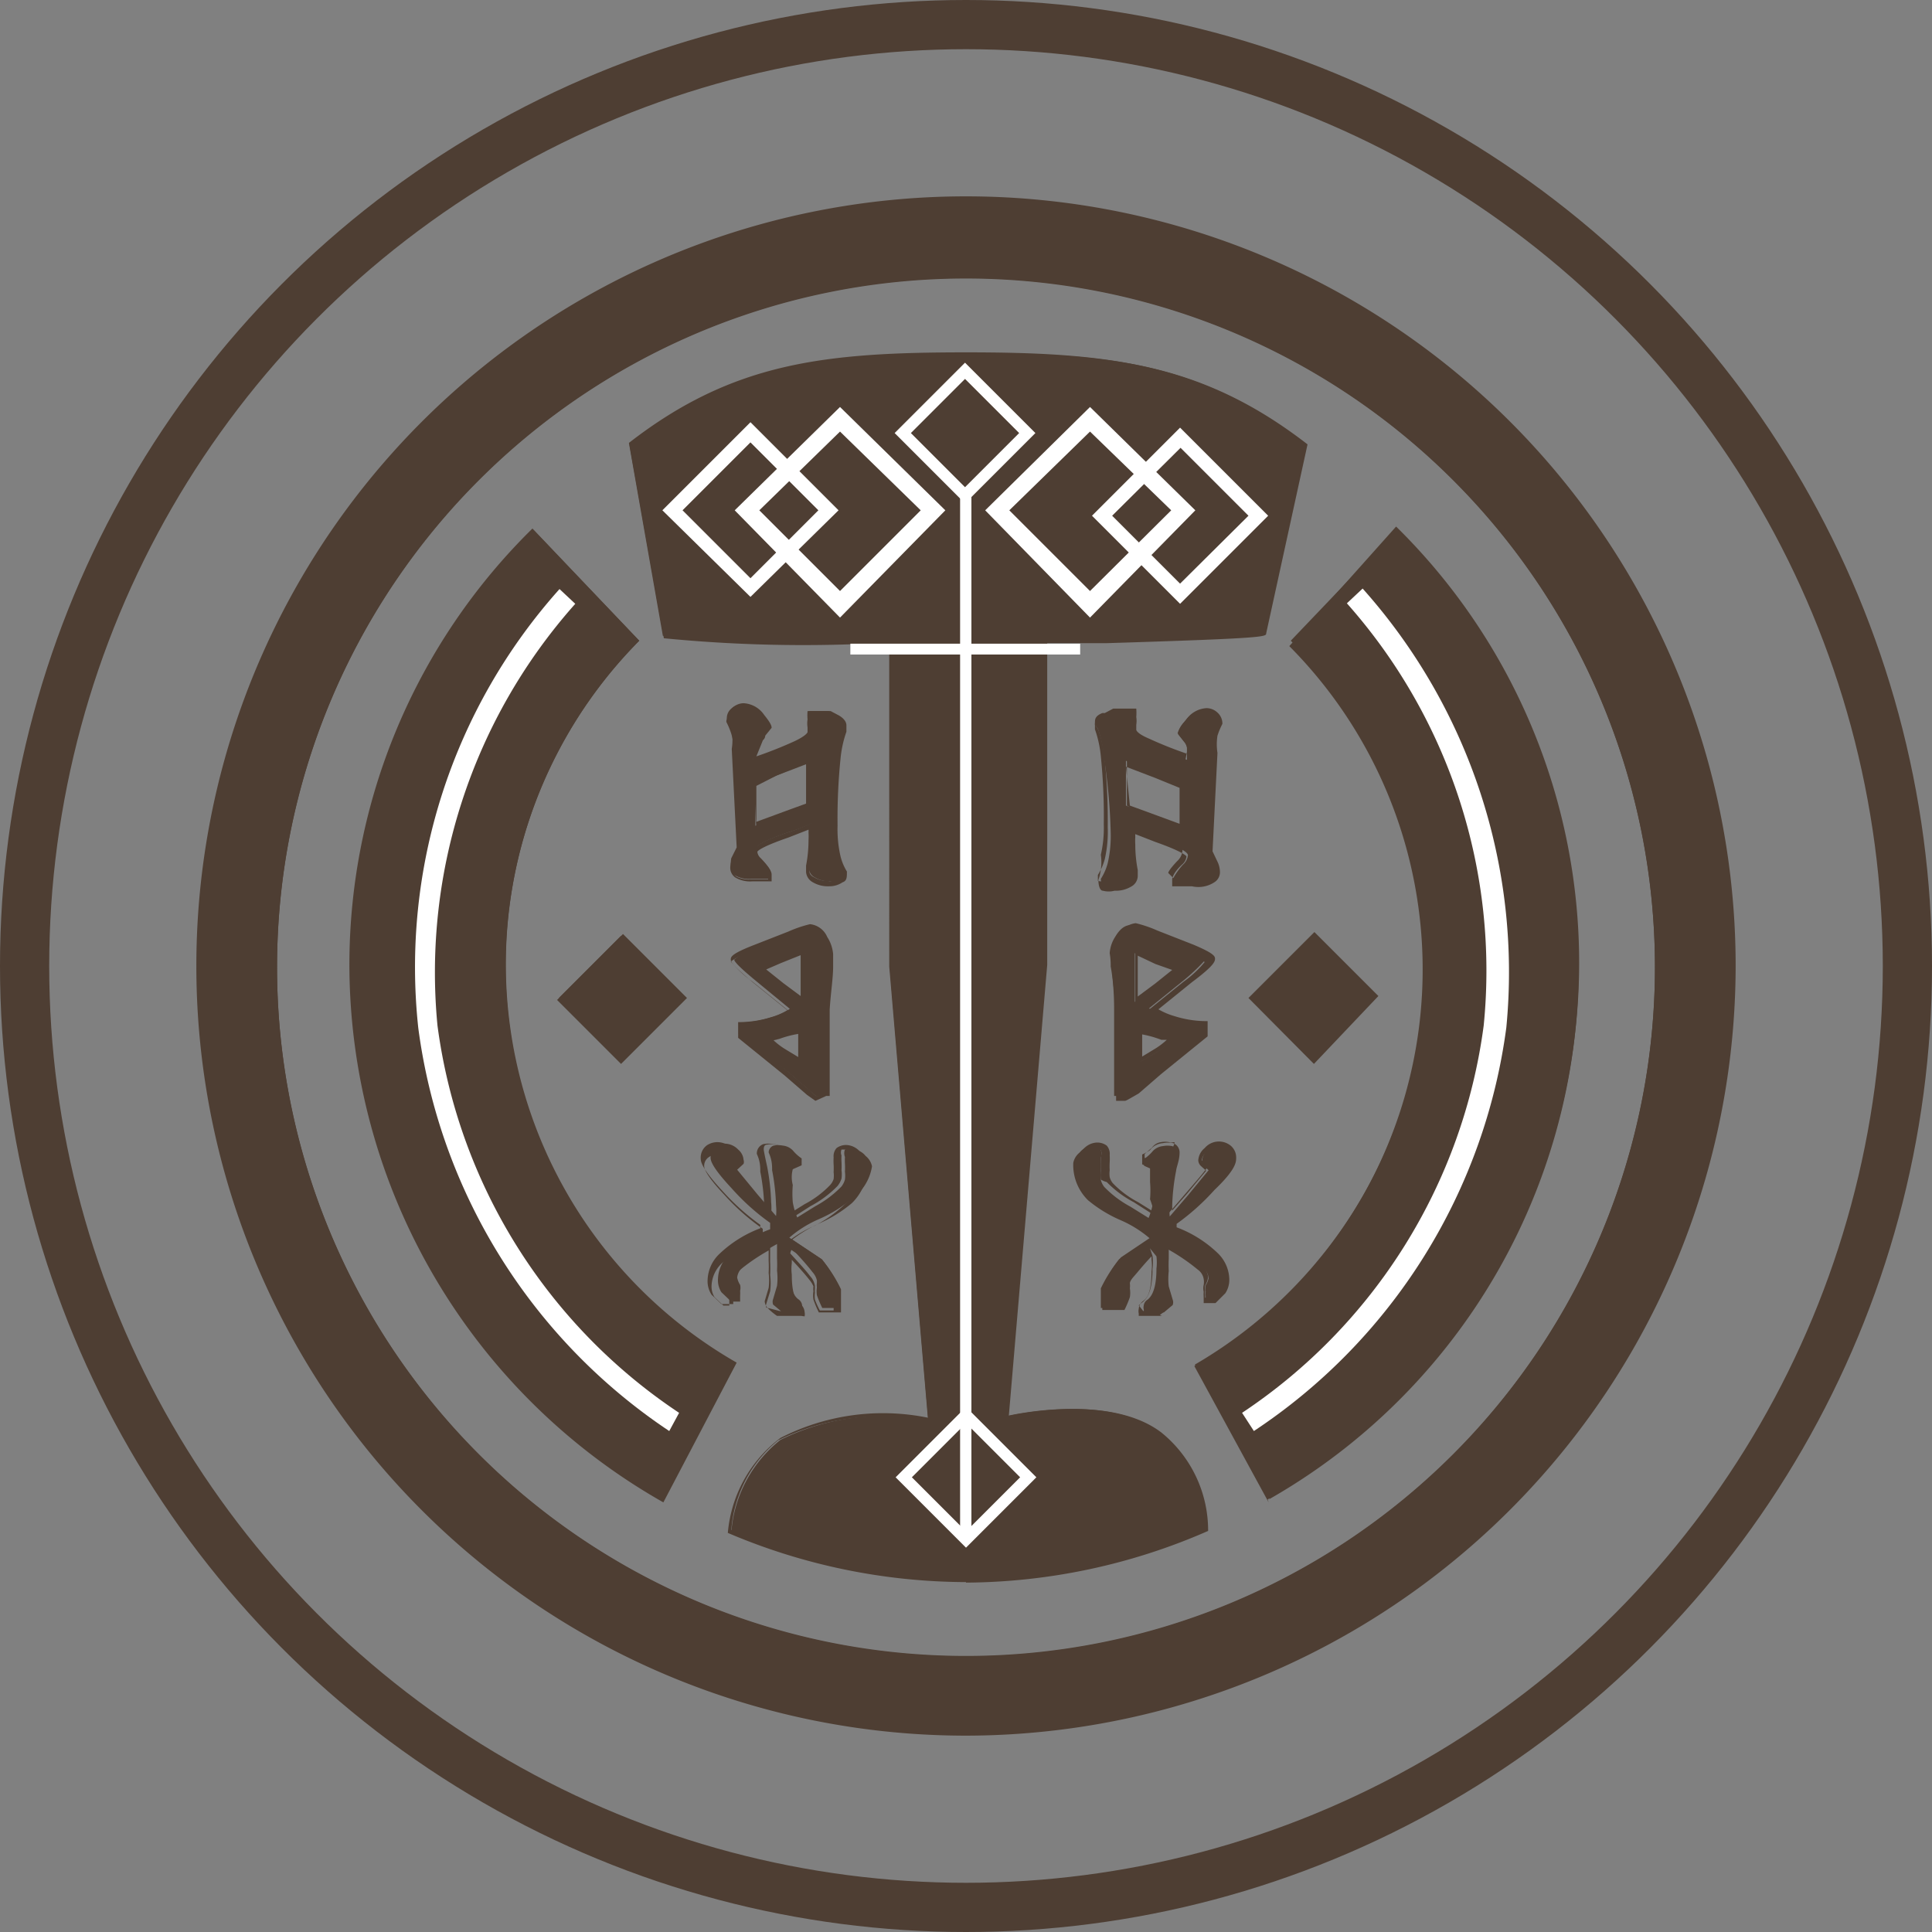 <svg xmlns="http://www.w3.org/2000/svg" width="192" height="192" data-name="Layer 1" viewBox="0 0 192 192">
  <rect x="0" y="0" width="192" height="192" fill="#808080" stroke="none"/>
  <g class="color-brown color-main" fill="#4e3e33">
    <path d="M96 172.242A76.242 76.242 0 1 0 19.758 96 76.29 76.29 0 0 0 96 172.242m0-7.629a68.467 68.467 0 1 1 68.467-68.466A68.467 68.467 0 0 1 96 164.613m0-7.629a60.5 60.5 0 0 0 23.572-4.89 12.18 12.18 0 0 0-4.5-9.781c-4.89-3.913-14.964-1.663-15.257-1.516l3.863-45.14V63.773s21.763-.587 21.763-1.027l4.108-18.78c-10.368-7.922-19.513-8.95-33.549-8.95s-23.18.979-33.5 9l3.375 19.17s22.447.587 22.496.636V96.05l3.863 45.139a22.7 22.7 0 0 0-14.671 1.907 12.96 12.96 0 0 0-4.89 9.243A60.5 60.5 0 0 0 96 156.984m30.174-8.02a60.886 60.886 0 0 0 12.569-96.245l-10.466 10.955a45.873 45.873 0 0 1-9.536 71.939zm-60.348 0 7.238-13.351a45.873 45.873 0 0 1-9.537-71.939L53.062 52.719a60.886 60.886 0 0 0 12.715 96.245z"/>
    <path d="M96 172.487A76.487 76.487 0 1 1 172.487 96 76.585 76.585 0 0 1 96 172.487m0-152.485A75.998 75.998 0 1 0 171.998 96 76.096 76.096 0 0 0 96 20.002m0 144.856A68.858 68.858 0 1 1 164.858 96 68.956 68.956 0 0 1 96 164.858M96 27.63a68.467 68.467 0 1 0 68.467 68.467A68.467 68.467 0 0 0 96 27.63m0 129.598a60.7 60.7 0 0 1-23.67-4.89 13.25 13.25 0 0 1 5.233-9.44 22.35 22.35 0 0 1 14.671-2.004L88.42 96.098V64.016h-3.472a142 142 0 0 1-18.976-.587L62.55 44.161c10.808-8.412 20.345-9.047 33.696-9.047s22.838.635 33.695 9.047l-4.108 18.78c0 .342 0 .488-15.894.977h-5.869v31.984l-3.814 44.797c1.907-.391 10.416-1.956 15.16 1.663a12.52 12.52 0 0 1 4.646 9.78A60.7 60.7 0 0 1 96 157.279zm-23.328-5.184a60.6 60.6 0 0 0 46.607 0 11.93 11.93 0 0 0-4.402-9.243c-4.89-3.913-14.916-1.516-15.014-1.467h-.39v-.392l3.863-45.139V63.772c0-.294 0-.294 6.406-.49 5.38 0 14.28-.44 15.405-.684l4.06-18.486c-9.782-7.58-18.193-8.852-33.207-8.852s-23.474 1.272-33.255 8.852L66.07 62.99c1.467 0 12.911.392 18.535.49h3.864v32.325l3.863 45.482h-.342a22.5 22.5 0 0 0-14.672 1.858 12.72 12.72 0 0 0-4.646 8.95zm53.404-2.739-7.384-13.546a45.58 45.58 0 0 0 9.438-71.548l10.613-11.884a60.8 60.8 0 0 1 18.192 43.476 61.52 61.52 0 0 1-30.956 53.209zm-6.895-13.595 7.091 12.813a60.98 60.98 0 0 0 30.468-52.622 60.25 60.25 0 0 0-17.997-42.84l-9.781 10.612a46.117 46.117 0 0 1-9.781 72.037m-53.257 13.595A61.52 61.52 0 0 1 34.722 96a60.8 60.8 0 0 1 18.193-43.476l10.612 11.15a45.628 45.628 0 0 0 9.683 71.743zM53.11 53.062A60.25 60.25 0 0 0 35.26 96a60.98 60.98 0 0 0 30.467 52.524l6.993-12.862a46.117 46.117 0 0 1-9.536-72.037z"/>
  </g>
  <path class="color-white" fill="#fff" d="m95.902 50.03-6.993-6.994 6.993-6.993 6.994 6.993zm-5.38-6.994 5.38 5.38 5.38-5.38-5.38-5.38zM96 153.806l-6.993-6.994L96 139.819l6.993 6.993zm-5.38-6.994 5.38 5.38 5.38-5.38-5.38-5.38zm26.654-86.806-8.754-8.754 8.754-8.754 8.754 8.754zm-6.75-8.754 6.75 6.749 6.797-6.749-6.749-6.749z"/>
  <path class="color-white" fill="#fff" d="m108.324 61.375-10.417-10.66 10.417-10.27 10.466 10.27zm-8.02-10.66 8.02 8.02 8.07-8.02-8.07-7.826zM74.58 59.32l-8.754-8.607 8.754-8.754 8.754 8.754zm-6.75-8.607 6.75 6.75 6.749-6.75-6.75-6.749z"/>
  <path class="color-white" fill="#fff" d="m83.48 61.375-10.465-10.66 10.465-10.27 10.466 10.27zm-8.02-10.66 8.02 8.02 8.02-8.02-8.02-7.826zm19.953-2.055h1.125v104.314h-1.125z"/>
  <path class="color-brown color-main" fill="#4e3e33" d="M106.661 115.562a1.76 1.76 0 0 1 .636-1.027 1.7 1.7 0 0 1 1.125-.636 1.37 1.37 0 0 1 .978.391 1.03 1.03 0 0 1 0 .734 7 7 0 0 1 0 .685 7 7 0 0 0 0 .782 3 3 0 0 0 0 .783 2 2 0 0 0 .342.684 10.6 10.6 0 0 0 2.592 1.956l1.81 1.125a7 7 0 0 0 .44-1.516 10 10 0 0 0 0-1.711 3.03 3.03 0 0 0 0-1.565l-.88-.392v-.684a4.2 4.2 0 0 0 .782-.685 1.57 1.57 0 0 1 1.076-.587 2.4 2.4 0 0 1 .93 0 .73.73 0 0 1 .488.685c0 .733-.293 1.32-.342 1.76a21.5 21.5 0 0 0-.391 3.522 5 5 0 0 0 0 1.027l1.809-2.103 2.054-2.495-.636-.586a.6.6 0 0 1 0-.392 1.47 1.47 0 0 1 .538-1.027 1.86 1.86 0 0 1 1.32-.586 1.5 1.5 0 0 1 .832.293 1.27 1.27 0 0 1 .587 1.125q0 .782-2.103 3.032a22.5 22.5 0 0 1-3.815 3.423v.636a11.8 11.8 0 0 1 4.108 2.543 3.47 3.47 0 0 1 1.076 2.396 2.2 2.2 0 0 1-.342 1.32l-.978.93h-.88v-.587a3.5 3.5 0 0 1 0-.489 1.3 1.3 0 0 1 0-.587 2 2 0 0 0 .293-.733 1.6 1.6 0 0 0-.685-1.125 21 21 0 0 0-3.276-2.2v1.417a12 12 0 0 0 0 1.223 6.3 6.3 0 0 0 0 1.516l.391 1.32a.78.78 0 0 1 0 .538l-.88.734h-2.005a.8.8 0 0 0 0-.342.7.7 0 0 1 0-.294.83.83 0 0 1 .39-.636q.881-.684.881-3.08a5 5 0 0 0 0-1.223l-.636-.783q-1.418 1.516-2.054 2.348a1.8 1.8 0 0 0-.44.831v.245a1.6 1.6 0 0 1 0 .44 2.6 2.6 0 0 1 0 .782 11 11 0 0 1-.538 1.272H109.4v-1.956a15.4 15.4 0 0 1 1.81-2.886l3.08-2.054a11.4 11.4 0 0 0-2.983-1.858 13.3 13.3 0 0 1-3.179-1.956 4.9 4.9 0 0 1-1.467-3.717"/>
  <path class="color-brown color-main" fill="#4e3e33" d="M115.464 130.771h-2.298v-.244a1 1 0 0 1 0-.44 1.08 1.08 0 0 1 .489-.832c.538-.391.782-1.37.782-2.885a4.4 4.4 0 0 0 0-1.174v-.342c-.831.88-1.37 1.565-1.76 2.005-.392.44-.392.636-.392.685a2 2 0 0 1 0 .489 2.8 2.8 0 0 1 0 .88 11 11 0 0 1-.538 1.271h-2.2v-2.298a14.7 14.7 0 0 1 1.858-2.934l2.983-2.005a13.7 13.7 0 0 0-2.69-1.614 13.4 13.4 0 0 1-3.227-2.005 5.18 5.18 0 0 1-1.565-3.864 1.9 1.9 0 0 1 .684-1.174 1.9 1.9 0 0 1 1.272-.733 1.57 1.57 0 0 1 1.125.293 1.22 1.22 0 0 1 .293.93 6 6 0 0 1 0 .733 7 7 0 0 0 0 .782 2.6 2.6 0 0 0 0 .685 1.7 1.7 0 0 0 .294.587 9.8 9.8 0 0 0 2.543 1.907l1.565.978a11 11 0 0 0-.392-1.271 10 10 0 0 0 0-1.712v-1.418l-.782-.342v-.978a4.3 4.3 0 0 0 .782-.44 1.76 1.76 0 0 1 1.272-.685 2.6 2.6 0 0 1 1.027 0 .98.98 0 0 1 .636.929c0 .782-.294 1.37-.343 1.81a21 21 0 0 0-.39 3.472v.489l1.466-1.663 1.908-2.299-.49-.44a.83.83 0 0 1-.293-.587 1.7 1.7 0 0 1 .636-1.222 1.86 1.86 0 0 1 2.445-.343 1.52 1.52 0 0 1 .685 1.32c0 .392 0 1.126-2.152 3.18a23.2 23.2 0 0 1-3.766 3.374v.342a11.9 11.9 0 0 1 4.06 2.543 3.72 3.72 0 0 1 1.173 2.544 2.44 2.44 0 0 1-.391 1.467l-.978.978h-1.174v-.587a4 4 0 0 1 0-.538 1.5 1.5 0 0 1 0-.685 1.7 1.7 0 0 0 0-.587 1.42 1.42 0 0 0-.587-.929 19.6 19.6 0 0 0-2.934-2.005v1.027a12 12 0 0 0 0 1.223 6.5 6.5 0 0 0 0 1.467l.391 1.32a1.03 1.03 0 0 1-.293.685 6 6 0 0 1-.93.782zm-1.858-.489h1.711l.783-.636a.6.6 0 0 0 0-.342l-.391-1.271a7 7 0 0 1 0-1.614 13 13 0 0 1 0-1.272v-1.76h.293a21 21 0 0 1 3.326 2.25 1.86 1.86 0 0 1 .733 1.27 2.05 2.05 0 0 1-.293.832 1 1 0 0 0 0 .49 3 3 0 0 0 0 .44v.293h.587l.929-.88a2.1 2.1 0 0 0 .244-1.125 3.23 3.23 0 0 0-1.027-2.201 11.6 11.6 0 0 0-4.059-2.494v-.93a22.5 22.5 0 0 0 3.815-3.374c1.76-1.907 2.005-2.592 2.005-2.836a1.03 1.03 0 0 0-.49-.93 1.37 1.37 0 0 0-1.858.294 1.27 1.27 0 0 0-.489.831l.636.587c-.44.636-1.174 1.467-2.054 2.494l-1.81 2.103-.342.343v-.49a5.2 5.2 0 0 1 0-1.124 22 22 0 0 1 .392-3.521c0-.44 0-1.027.342-1.761s0-.293-.391-.44a2.1 2.1 0 0 0-.832 0 1.32 1.32 0 0 0-.88.538l-.734.636v.39c.685.294.734.343.832.441s.293.489.293 1.712a10 10 0 0 1 0 1.76 6.6 6.6 0 0 1-.44 1.614l-1.76-1.125a10.7 10.7 0 0 1-2.69-2.005 2.2 2.2 0 0 1-.587-.244 3 3 0 0 1 0-.832 7 7 0 0 1 0-.831 5 5 0 0 0 0-.636.78.78 0 0 0 0-.636h-.783a1.52 1.52 0 0 0-.929.587c-.489.49-.538.783-.538.832a4.6 4.6 0 0 0 1.419 3.52 13 13 0 0 0 3.08 1.908 11.5 11.5 0 0 1 3.033 1.907l-3.228 2.152a14.7 14.7 0 0 0-1.712 2.739v1.663h1.37a10 10 0 0 0 .489-1.076 2.4 2.4 0 0 0 0-.685 1.4 1.4 0 0 0 0-.342v-.343a1.86 1.86 0 0 1 .489-.978q.586-.807 2.054-2.347l.293-.343-.147.587.245.734a5 5 0 0 1 0 1.32c0 1.712-.342 2.788-.978 3.277s-.294.293-.294.44zm-3.326-35.554a3.4 3.4 0 0 1 .538-1.613q.685-1.174 1.516-1.174l2.054.685 3.62 1.418q1.955.831 1.955 1.125s-.733.929-2.2 2.151l-3.57 2.886a6 6 0 0 0 1.956.88 10.8 10.8 0 0 0 3.13.49v1.124l-4.89 3.766-2.202 1.907-.635.538h-.832v-8.558q0-2.495-.342-4.304a7 7 0 0 0-.098-1.32zm2.494 0v4.842l2.103-1.516 2.054-1.663a15 15 0 0 1-2.103-.733 17 17 0 0 0-2.054-.93m.49 7.825v2.983l1.76-1.027a8 8 0 0 0 1.467-1.271 3.2 3.2 0 0 1-1.027 0 10.3 10.3 0 0 0-2.2-.734z"/>
  <path class="color-brown color-main" fill="#4e3e33" d="M111.747 109.4h-.831v-8.558c0-1.663 0-3.081-.342-4.304v-1.81a3.6 3.6 0 0 1 .586-1.711 2.1 2.1 0 0 1 1.712-1.272 12.3 12.3 0 0 1 2.152.734l3.619 1.418c1.956.831 2.103 1.125 2.103 1.37 0 .244 0 .635-2.299 2.347l-3.325 2.69a7 7 0 0 0 1.614.684 10.6 10.6 0 0 0 3.032.49h.244v1.515l-4.646 3.766-2.2 1.907c-1.272.734-1.272.734-1.419.734m-.538-.685h.294l.538-.489 2.2-1.907 4.549-3.717v-.538a11.4 11.4 0 0 1-2.935-.489 6.1 6.1 0 0 1-2.054-.929l3.815-3.081a11 11 0 0 0 2.103-1.956 7 7 0 0 0-1.76-.93l-3.669-1.613-2.005-.685c-.44 0-.88.342-1.271 1.027a3.3 3.3 0 0 0-.49 1.418 10 10 0 0 1 0 1.223c0 1.223.245 2.64.343 4.304.293 2.494.342 5.281.342 8.411zm1.81-2.885v-3.717h.293a10.5 10.5 0 0 1 2.25.587 2.9 2.9 0 0 0 .93 0h.586l-.391.44a8.5 8.5 0 0 1-1.516 1.32l-1.76 1.028zm.489-3.13v2.298l1.37-.83a7.4 7.4 0 0 0 1.075-.832h-.538a10.7 10.7 0 0 0-1.907-.538zm-.685-2.837v-5.379h.294a17 17 0 0 1 2.347.93 15 15 0 0 0 2.054.684h.44l-.391.293-2.054 1.663-2.103 1.565zm.245-4.89v4.06l1.711-1.272 1.712-1.37-1.663-.587zm-4.255-22.936c0-.245 0-.538.587-.783l1.076-.587h1.956a6 6 0 0 1 0 .783 2.3 2.3 0 0 1 0 .733v.538q0 .44 1.418 1.125a43 43 0 0 0 4.108 1.663v-1.174a1.2 1.2 0 0 0-.293-.636l-.636-.83a2.6 2.6 0 0 1 .685-1.126 2.4 2.4 0 0 1 1.858-1.076 1.37 1.37 0 0 1 .93.392 1.22 1.22 0 0 1 .44.978 8 8 0 0 0-.49 1.222 5.8 5.8 0 0 0 0 1.81l-.489 9.78.538 1.077a2.3 2.3 0 0 1 0 .88.98.98 0 0 1-.391.831 2.7 2.7 0 0 1-1.565.343h-1.956v-.685s.342-.685.978-1.37a1.42 1.42 0 0 0 .489-.929q0-.538-3.277-1.662a16 16 0 0 1-2.298-.88 3.5 3.5 0 0 0 0 .635 8 8 0 0 0 0 .783 13.5 13.5 0 0 0 .293 2.543v.587a1.03 1.03 0 0 1-.587.83 2.7 2.7 0 0 1-1.467.392 2.15 2.15 0 0 1-1.027 0s-.293-.44-.293-.88a5.5 5.5 0 0 0 .685-1.565 12.2 12.2 0 0 0 .293-3.13 58 58 0 0 0-.685-7.482 11.5 11.5 0 0 0-.587-2.74c-.146-.195-.244-.39-.293-.39m3.081 3.57v4.45l1.76.636 3.62 1.32v-4.108l-2.543-1.076z"/>
  <path class="color-brown color-main" fill="#4e3e33" d="M118.447 88.077h-1.956v-.684s0-.587 1.027-1.516a1.17 1.17 0 0 0 .391-.783s-.293-.44-3.08-1.418l-2.006-.782a3 3 0 0 0 0 .293 6 6 0 0 0 0 .734 13.3 13.3 0 0 0 .245 2.543v.586a1.22 1.22 0 0 1-.685 1.076 2.93 2.93 0 0 1-1.614.392 2.3 2.3 0 0 1-1.173 0c-.294 0-.44-.538-.44-1.076a5.3 5.3 0 0 0 .244-2.494 12 12 0 0 0 .293-3.033 59 59 0 0 0-.293-6.748 11.2 11.2 0 0 0-.587-2.69v-.636c0-.342 0-.685.734-.978h.244l.832-.44h2.298a5 5 0 0 1 0 .831 2.5 2.5 0 0 1 0 .783v.489s0 .342 1.272.88a40 40 0 0 0 3.814 1.516v-.88a1.6 1.6 0 0 0-.244-.44l-.636-.783s0-.489.733-1.271a2.64 2.64 0 0 1 2.054-1.174 1.6 1.6 0 0 1 1.076.44 1.47 1.47 0 0 1 .49 1.125 7.6 7.6 0 0 0-.49 1.174 5.6 5.6 0 0 0 0 1.711l-.489 9.781.49 1.027a2.4 2.4 0 0 1 .244.978 1.17 1.17 0 0 1-.49 1.027 2.9 2.9 0 0 1-2.298.44m-1.76-.733h1.81a2.5 2.5 0 0 0 1.369-.294.73.73 0 0 0 .293-.635 2.1 2.1 0 0 0 0-.783l-.978-.684.489-9.781a5.9 5.9 0 0 1 .244-1.859 8 8 0 0 1 .49-1.174.98.98 0 0 0-.343-.733 1.13 1.13 0 0 0-.733-.294 2.15 2.15 0 0 0-1.663.979 3.7 3.7 0 0 0-.587.88l.587.733a1.37 1.37 0 0 1 .342.783l-.293 1.516h-.245a42 42 0 0 1-4.108-1.663c-1.076-.538-1.565-.929-1.565-1.32v-.538a2.2 2.2 0 0 0 0-.636 5 5 0 0 0 0-.538h-1.663l-.782.391a1.13 1.13 0 0 0-.44.44 2 2 0 0 1 .293.538 11.4 11.4 0 0 1 .587 2.837 60 60 0 0 1 .294 6.7 12.3 12.3 0 0 1-.294 3.179 6 6 0 0 1-.685 1.565v.586a1.86 1.86 0 0 0 .93 0 2.4 2.4 0 0 0 1.32-.342c.294 0 .49-.391.49-.587a5 5 0 0 1 0-.587 13.6 13.6 0 0 1-.294-2.592 8 8 0 0 1 0-.782 4 4 0 0 1 0-.685v-.293h.293a16 16 0 0 0 2.25.88c3.032 1.027 3.423 1.516 3.423 1.907a1.6 1.6 0 0 1-.538 1.125c-.733.783-.88 1.076-.88 1.174zm1.027-4.89h-.294l-3.619-1.321-1.81-1.076v-4.89h.343l3.277 1.271 2.543 1.076zm-5.429-2.397 1.614.587 3.326 1.223v-3.57l-2.397-.979-2.934-1.124zm-27.68 39.124a13.3 13.3 0 0 1-3.179 1.956 11.4 11.4 0 0 0-2.983 1.858l3.228 2.152a15.4 15.4 0 0 1 1.81 2.886v1.956H81.72a11 11 0 0 1-.538-1.272 2.6 2.6 0 0 1 0-.782 1.6 1.6 0 0 1 0-.44v-.245a1.8 1.8 0 0 0-.44-.831q-.587-.783-2.054-2.348l-.245.734a5 5 0 0 0 0 1.223q0 2.396.88 3.08a.83.83 0 0 1 .392.636.7.7 0 0 1 0 .294.8.8 0 0 0 0 .342H77.71l-.88-.734a.78.78 0 0 1 0-.537l.39-1.32a6.3 6.3 0 0 0 0-1.517 12 12 0 0 0 0-1.223v-1.418a21 21 0 0 0-3.276 2.2 1.6 1.6 0 0 0-.685 1.126 2 2 0 0 0 .294.733 1.3 1.3 0 0 1 0 .587 3.5 3.5 0 0 1 0 .49v.586h-.88l-.979-.93a2.2 2.2 0 0 1-.342-1.32 3.47 3.47 0 0 1 1.076-2.396 11.8 11.8 0 0 1 4.108-2.543v-.636a22.5 22.5 0 0 1-3.815-3.423q-2.103-2.25-2.103-3.032a1.27 1.27 0 0 1 .587-1.125 1.5 1.5 0 0 1 .832-.293 1.86 1.86 0 0 1 1.32.586 1.47 1.47 0 0 1 .538 1.027.6.6 0 0 1 0 .392l-.636.587 2.054 2.494 1.81 2.103a5 5 0 0 0 0-1.027 21.5 21.5 0 0 0-.391-3.522c0-.44 0-1.027-.343-1.76a.73.73 0 0 1 .49-.685 2.4 2.4 0 0 1 .928 0 1.57 1.57 0 0 1 1.076.587 4.2 4.2 0 0 0 .783.685v.684l-.88.392a3.03 3.03 0 0 0 0 1.565 10 10 0 0 0 0 1.711 7 7 0 0 0 .44 1.516l1.81-1.124a10.6 10.6 0 0 0 2.591-1.957 2 2 0 0 0 .342-.684 3 3 0 0 0 0-.783 7 7 0 0 0 0-.782 7 7 0 0 1 0-.685 1.03 1.03 0 0 1 0-.734 1.37 1.37 0 0 1 .93 0 1.7 1.7 0 0 1 1.124.636 1.76 1.76 0 0 1 .636 1.027 4.9 4.9 0 0 1-2.054 3.277"/>
  <path class="color-brown color-main" fill="#4e3e33" d="M79.617 130.771H77.22a6 6 0 0 1-.93-.782 1.03 1.03 0 0 1-.293-.685l.391-1.32a6 6 0 0 0 0-1.467 12 12 0 0 0 0-1.223v-1.027a19.6 19.6 0 0 0-2.934 2.005 1.42 1.42 0 0 0-.587.93 1.7 1.7 0 0 0 0 .586 1.5 1.5 0 0 1 0 .685 4 4 0 0 1 0 .538v.587h-1.174l-.978-.93a2.44 2.44 0 0 1-.391-1.516 3.72 3.72 0 0 1 1.174-2.543 12 12 0 0 1 4.059-2.543v-.342a23.2 23.2 0 0 1-3.766-3.375c-1.907-2.054-2.152-2.836-2.152-3.178a1.52 1.52 0 0 1 .636-1.37 1.91 1.91 0 0 1 2.445.343 1.7 1.7 0 0 1 .636 1.222.83.83 0 0 1-.293.587l-.49.44 1.908 2.299 1.467 1.711v-.489a21 21 0 0 0-.391-3.472c0-.44 0-1.027-.343-1.76a.98.98 0 0 1 .636-.978 2.6 2.6 0 0 1 1.027 0 1.76 1.76 0 0 1 1.272.684 4.2 4.2 0 0 0 .733.636v.978l-.782.342a3.1 3.1 0 0 0 0 1.37 10 10 0 0 0 0 1.711 11 11 0 0 0 .293 1.223l1.565-.978a9.8 9.8 0 0 0 2.543-1.907 1.7 1.7 0 0 0 .343-.587 2.6 2.6 0 0 0 0-.685 7 7 0 0 0 0-.782 6 6 0 0 1 0-.685 1.22 1.22 0 0 1 .293-.93 1.57 1.57 0 0 1 1.125-.293 1.9 1.9 0 0 1 1.271.734 1.9 1.9 0 0 1 .685 1.174 5.18 5.18 0 0 1-1.565 3.863 13.4 13.4 0 0 1-3.228 2.005 13.7 13.7 0 0 0-2.69 1.614l2.935 1.956a14.4 14.4 0 0 1 1.907 2.983v2.299h-2.2a11 11 0 0 1-.538-1.272 2.7 2.7 0 0 1 0-.831 1.8 1.8 0 0 1 0-.489 2.4 2.4 0 0 0-.392-.636c-.342-.44-.929-1.125-1.76-2.005v.342a4.4 4.4 0 0 0 0 1.125c0 1.516.244 2.494.782 2.886a1.08 1.08 0 0 1 .49.831 1 1 0 0 1 0 .44zm-2.152-.489h1.712s0-.293-.294-.44c-.293-.147-.978-1.565-.978-3.277a5 5 0 0 1 0-1.271l.245-.734v-.44l.293.343c.978 1.075 1.663 1.809 2.054 2.347a1.86 1.86 0 0 1 .49.978v.342a1.3 1.3 0 0 0 0 .343 2.4 2.4 0 0 0 0 .684 9 9 0 0 0 .488 1.076h1.37v-1.662a14 14 0 0 0-1.76-2.74l-3.18-2.102a11.5 11.5 0 0 1 3.032-1.907 13 13 0 0 0 3.521-2.641 4.9 4.9 0 0 0 1.419-3.521s0-.343-.538-.832a1.52 1.52 0 0 0-.93-.587h-.782a.78.78 0 0 0 0 .587 5 5 0 0 0 0 .636 8 8 0 0 1 0 .831 3 3 0 0 1 0 .832 2.2 2.2 0 0 1-.391.733 10.7 10.7 0 0 1-2.69 2.006l-1.76 1.124a6.6 6.6 0 0 1-.44-1.614 10 10 0 0 1 0-1.76c0-1.223 0-1.565.293-1.712l.782-.391v-.391l-1.467-.832a1.37 1.37 0 0 0-.88-.538 2.1 2.1 0 0 0-.832 0c-.342 0-.342.343-.342.49s.245 1.271.342 1.711a22 22 0 0 1 .392 3.521 5.2 5.2 0 0 1 0 1.125v.49l-.343-.343-2.054-1.565a64 64 0 0 1-2.054-2.494l.636-.587a1.27 1.27 0 0 0-.489-.832 1.37 1.37 0 0 0-1.858-.293 1.03 1.03 0 0 0-.49.93c0 .244.245.977 2.006 2.836a22 22 0 0 0 3.814 3.374v.93a11.6 11.6 0 0 0-4.059 2.493 3.23 3.23 0 0 0-1.027 2.201 2 2 0 0 0 .294 1.174l.88.831h.587v-.782a4 4 0 0 0 0-.44 1 1 0 0 0 0-.49 1.9 1.9 0 0 1-.294-.83 1.86 1.86 0 0 1 .734-1.272 21 21 0 0 1 3.325-2.25h.294v1.76a13 13 0 0 1 0 1.272 6.4 6.4 0 0 1 0 1.614l-.391 1.272a.6.6 0 0 0 0 .342zm4.842-34.184q0 1.81-.343 4.303v8.559h-.831l-.636-.538-2.2-1.907-4.891-3.766v-1.125a10.8 10.8 0 0 0 3.13-.489 6 6 0 0 0 1.956-.88l-3.325-2.739q-2.201-1.81-2.201-2.152s.636-.587 1.956-1.125l3.619-1.418 2.054-.684q.831 0 1.516 1.173a3.4 3.4 0 0 1 .538 1.614 7 7 0 0 0-.342 1.174m-4.646-.538a15 15 0 0 1-2.103.733l2.054 1.663 2.103 1.516v-3.08q0-1.419.342-1.664a17 17 0 0 0-2.347.832zm-.392 7.482a3.2 3.2 0 0 1-1.027 0 8 8 0 0 0 1.468 1.272l1.76 1.027v-2.983a10.3 10.3 0 0 0-2.152.684z"/>
  <path class="color-brown color-main" fill="#4e3e33" d="m81.035 109.4-.831-.587-2.2-1.907-4.647-3.766v-1.565h.245a10.6 10.6 0 0 0 3.032-.489 7 7 0 0 0 1.614-.685l-3.326-2.69c-2.103-1.76-2.298-2.102-2.298-2.347 0-.244 0-.538 2.102-1.37l3.62-1.417a12.3 12.3 0 0 1 2.151-.734 2.1 2.1 0 0 1 1.712 1.272 3.7 3.7 0 0 1 .587 1.711v1.223c0 1.174-.245 2.64-.343 4.304v8.558h-.342zm-7.238-6.602 4.548 3.717 2.201 1.907.538.489h.293v-8.412c0-1.663 0-3.13.343-4.303a10 10 0 0 1 0-1.223 3.4 3.4 0 0 0-.49-1.418q-.585-1.027-1.32-1.027l-1.956.684-3.57 1.419a7 7 0 0 0-1.76.929 11.2 11.2 0 0 0 2.102 1.956l3.815 3.081a6.1 6.1 0 0 1-2.054.93 11.3 11.3 0 0 1-2.934.488zm6.016 3.08h-.392l-1.81-1.369a8.6 8.6 0 0 1-1.515-1.32l-.391-.44h.586a3 3 0 0 0 .93 0 10.3 10.3 0 0 1 2.25-.587h.293zm-2.935-2.493a7.5 7.5 0 0 0 1.076.831l1.37.831v-2.298a10.5 10.5 0 0 0-1.859.489zm3.13-3.473-.391-.293-2.103-1.565-2.054-1.663-.293-.195h.44a15 15 0 0 0 2.054-.685 17 17 0 0 1 2.347-.93h.05v4.989zm-3.863-3.57 1.711 1.37 1.712 1.271v-4.059l-1.956.783zm7.531-23.767a11.5 11.5 0 0 0-.587 2.738 58 58 0 0 0-.293 6.7 12.2 12.2 0 0 0 .293 3.13 5.5 5.5 0 0 0 .685 1.565c0 .49 0 .783-.294.88a2.15 2.15 0 0 1-1.027 0 2.7 2.7 0 0 1-1.467-.39 1.03 1.03 0 0 1-.587-.832v-.587a13.5 13.5 0 0 0 .294-2.543 8 8 0 0 0 0-.783 3.5 3.5 0 0 0 0-.635 16 16 0 0 1-2.299.88q-3.276 1.125-3.276 1.663a1.42 1.42 0 0 0 .489.929q.978 1.027.978 1.37v.684h-1.956a2.7 2.7 0 0 1-1.565-.342.98.98 0 0 1-.392-.832 2.3 2.3 0 0 1 0-.88l.538-1.076-.489-9.781a5.8 5.8 0 0 0 0-1.81 8 8 0 0 0-.489-1.222 1.22 1.22 0 0 1 .44-.978 1.37 1.37 0 0 1 .93-.391 2.4 2.4 0 0 1 1.858 1.075 2.6 2.6 0 0 1 .685 1.125l-.978 1.467a1.2 1.2 0 0 0-.294.636v1.174a43 43 0 0 0 4.108-1.663q1.418-.685 1.418-1.125v-.538a2.3 2.3 0 0 1 0-.733 6 6 0 0 1 0-.783h1.957l1.075.587c.392.245.587.538.587.783 0 .244-.195.195-.342.538m-6.064 4.303-2.543 1.076v4.108l3.619-1.32 1.76-.636v-4.45z"/>
  <path class="color-brown color-main" fill="#4e3e33" d="M82.404 88.077a2.93 2.93 0 0 1-1.613-.39 1.27 1.27 0 0 1-.685-1.028v-.636a13.4 13.4 0 0 0 .244-2.543 6 6 0 0 0 0-.733 3 3 0 0 0 0-.294l-2.005.783c-2.836.978-3.08 1.37-3.08 1.418a1.17 1.17 0 0 0 .39.734c.93.978 1.028 1.32 1.028 1.516v.684h-1.908a2.9 2.9 0 0 1-1.711-.39 1.17 1.17 0 0 1-.49-1.028 2.5 2.5 0 0 1 .245-.978l.49-1.027-.49-9.78a5.6 5.6 0 0 0 0-1.761 7.5 7.5 0 0 0-.489-1.174 1.47 1.47 0 0 1 .49-1.125 1.6 1.6 0 0 1 1.075-.44 2.64 2.64 0 0 1 2.054 1.174c.636.782.734 1.075.734 1.271l-.636.783c0 .293-.245.44-.245.489l-.635 1.565a41 41 0 0 0 3.814-1.516c1.027-.49 1.223-.783 1.272-.88v-.49a2.5 2.5 0 0 1 0-.782 5 5 0 0 1 0-.832h2.298l.832.44c.489.294.733.636.733.979v.635a11.2 11.2 0 0 0-.587 2.69 59 59 0 0 0-.293 6.651 12 12 0 0 0 .293 3.032 5.3 5.3 0 0 0 .636 1.516c0 .587 0 .93-.44 1.076a2.3 2.3 0 0 1-1.32.391zm-1.662-6.406v.293a4 4 0 0 1 0 .685 8 8 0 0 1 0 .782 14 14 0 0 1-.294 2.592v.636s0 .343.49.538a2.4 2.4 0 0 0 1.32.342 1.86 1.86 0 0 0 .929 0v-.586a6 6 0 0 1-.685-1.565 12.3 12.3 0 0 1-.293-3.18 60 60 0 0 1 .636-7.041 11.4 11.4 0 0 1 .586-2.837 2 2 0 0 1 .294-.538 1.17 1.17 0 0 0-.49-.489l-.782-.391h-1.662a5 5 0 0 0 0 .538 2.2 2.2 0 0 0 0 .636v.538c0 .39-.49.83-1.565 1.32a43 43 0 0 1-4.108 1.663h-.245l-.293-1.467a1.32 1.32 0 0 1 .342-.832l.587-.733a3.7 3.7 0 0 0-.587-.88 2.15 2.15 0 0 0-1.663-.979 1.13 1.13 0 0 0-.733.294.93.93 0 0 0-.343.733 8 8 0 0 1 .49 1.174 5.9 5.9 0 0 1 .244 1.907l.489 9.781-.538 1.076a2.1 2.1 0 0 0 0 .783.73.73 0 0 0 .293.635 2.5 2.5 0 0 0 1.419.294h1.76v-.49s0-.39-.88-1.173a1.6 1.6 0 0 1-.538-1.125c0-.391.391-.88 3.423-1.907a16 16 0 0 0 2.25-.88zm-5.575.733-.245-4.597 2.543-1.075 3.277-1.272h.342v4.89l-1.76.636-3.62 1.32zm0-4.303v3.57l3.325-1.223 1.614-.587V75.95l-2.934 1.125z"/>
  <path class="color-white" fill="#fff" d="M84.507 63.967h22.839v1.076H84.507zM66.51 142.215a57.07 57.07 0 0 1-24.941-40.053 56.34 56.34 0 0 1 14.036-43.623l1.565 1.467a55.07 55.07 0 0 0-13.694 41.911 54.82 54.82 0 0 0 24.013 38.489zm58.1 0-1.174-1.81a54.82 54.82 0 0 0 24.012-38.488 54.97 54.97 0 0 0-13.596-41.96l1.565-1.467a57.22 57.22 0 0 1 14.28 43.623 57.07 57.07 0 0 1-25.088 40.102z"/>
  <path class="color-brown color-main" fill="#4e3e33" d="m136.741 99.191-6.155 6.156-6.156-6.156 6.156-6.155z"/>
  <path class="color-brown color-main" fill="#4e3e33" d="m130.576 105.732-6.505-6.553 6.554-6.553 6.357 6.357zm-5.82-6.553 5.82 5.82 5.82-5.82-5.82-5.82zm-56.892-.017-6.156 6.155-6.155-6.155 6.155-6.156z"/>
  <path class="color-brown color-main" fill="#4e3e33" d="m61.718 105.732-6.358-6.358 6.553-6.553 6.358 6.358zm-5.82-6.553 5.82 5.82 5.82-5.82-5.82-5.82z"/>
  <circle class="color-stroke-brown color-stroke-main" fill="none" stroke="#4e3e33" stroke-miterlimit="10" stroke-width="4.89" cx="96" cy="96" r="93.555"/>
</svg>
